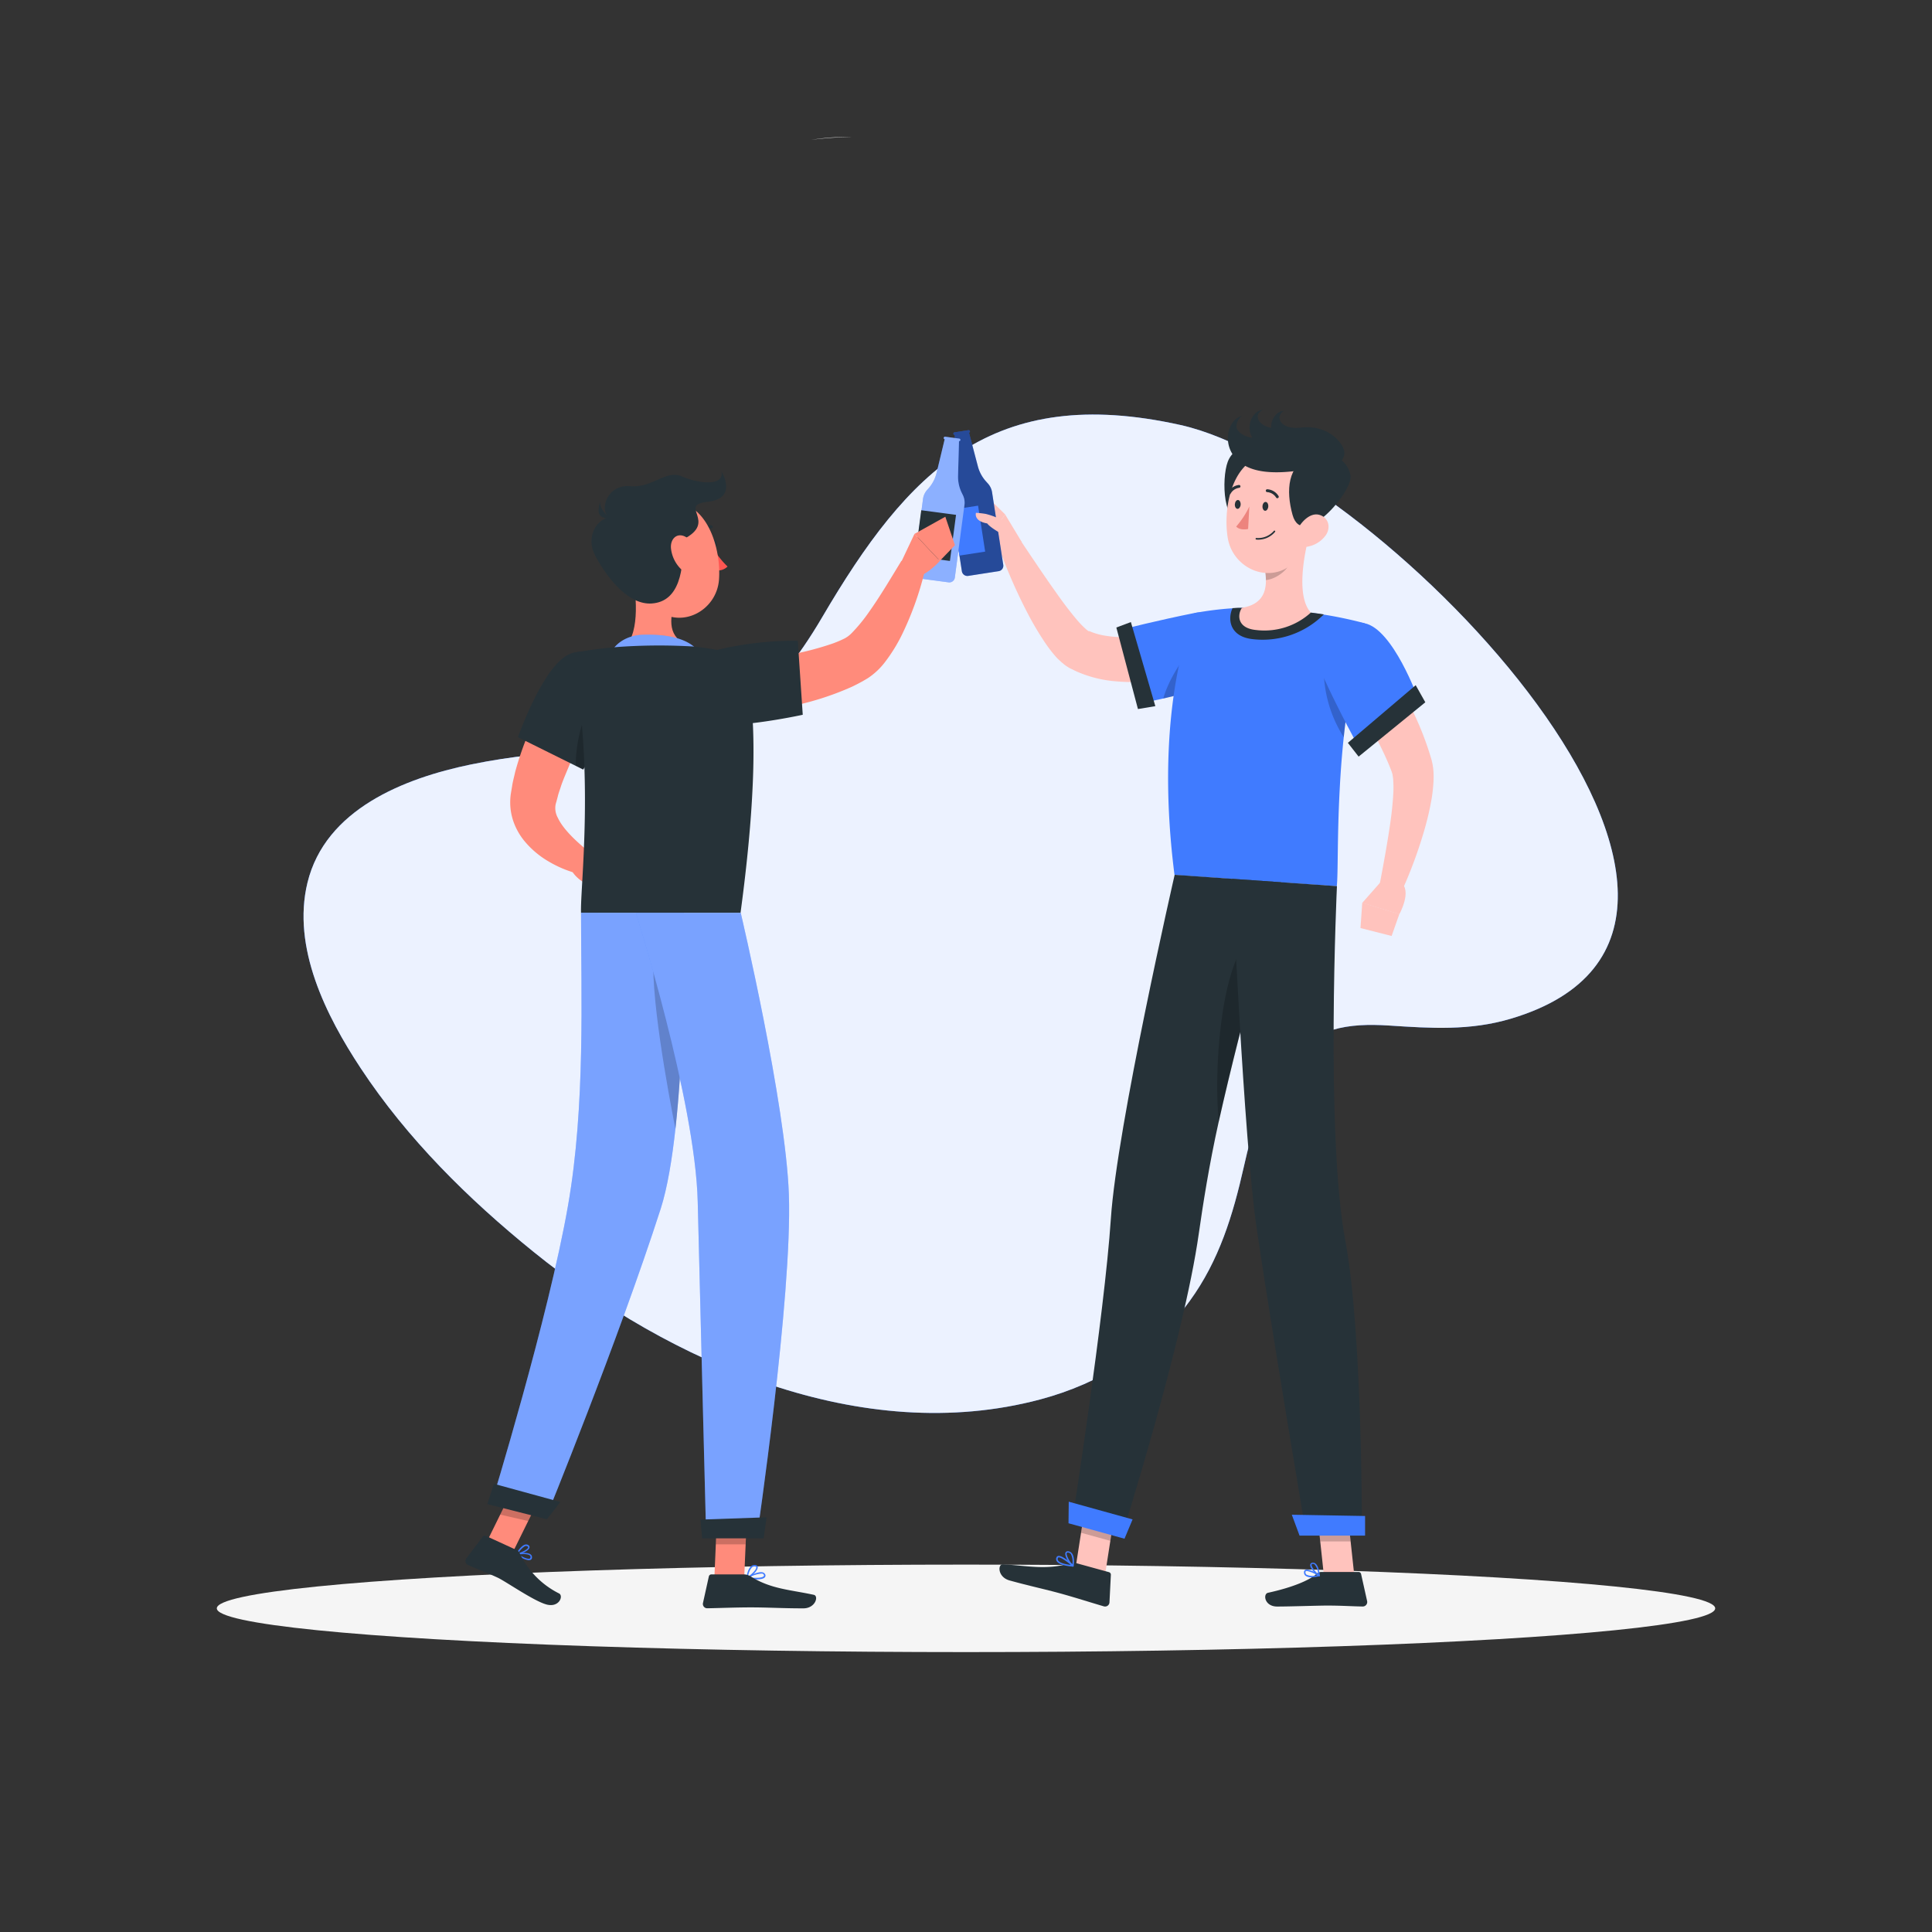 <svg xmlns="http://www.w3.org/2000/svg" viewBox="0 0 500 500"><rect x="0" y="0" width="500" height="500" fill="#333333" stroke="none"/><g id="freepik--background-simple--inject-2"><path d="M305.55,110c-48.7-10.85-70.55,11.85-92.79,49.77-25.81,44-47.54,29.13-90.91,38.08-17.25,3.56-37.66,11.59-42.28,30.6-4.06,16.76,4.82,34.43,13.78,48,12.06,18.27,27.83,33.86,44.76,47.55,35.35,28.59,84.86,50.48,131.1,38.17,15.32-4.09,29.28-12.55,38.69-25.48,7.62-10.48,11.18-22.21,14-34.72,2.18-9.58,4.73-19.44,10.88-27.1,7.19-8.93,16.13-10.15,26.76-9.46,10.81.71,20.87,1.38,31.46-1.77C470.9,239.87,357.63,121.59,305.55,110Z" style="fill:#407BFF"></path><path d="M305.55,110c-48.7-10.85-70.55,11.85-92.79,49.77-25.81,44-47.54,29.13-90.91,38.08-17.25,3.56-37.66,11.59-42.28,30.6-4.06,16.76,4.82,34.43,13.78,48,12.06,18.27,27.83,33.86,44.76,47.55,35.35,28.59,84.86,50.48,131.1,38.17,15.32-4.09,29.28-12.55,38.69-25.48,7.62-10.48,11.18-22.21,14-34.72,2.18-9.58,4.73-19.44,10.88-27.1,7.19-8.93,16.13-10.15,26.76-9.46,10.81.71,20.87,1.38,31.46-1.77C470.9,239.87,357.63,121.59,305.55,110Z" style="fill:#fff;opacity:0.9"></path></g><g id="freepik--Shadow--inject-2"><ellipse id="freepik--path--inject-2" cx="250" cy="416.24" rx="193.89" ry="11.32" style="fill:#f5f5f5"></ellipse></g><g id="freepik--character-2--inject-2"><path d="M220.25,35.46a87.58,87.58,0,0,0-10.29.73,56.9,56.9,0,0,1,9.26-.75C219.56,35.44,219.91,35.44,220.25,35.46Z" style="fill:#fff;opacity:0.9"></path><polygon points="285.99 407.54 278.41 405.45 281.23 387.34 288.81 389.43 285.99 407.54" style="fill:#ffc3bd"></polygon><polygon points="350.49 407.73 342.62 407.73 340.67 389.52 348.53 389.52 350.49 407.73" style="fill:#ffc3bd"></polygon><path d="M342,406.82h9.58a.69.69,0,0,1,.67.54l1.56,7a1.16,1.16,0,0,1-1.16,1.4c-3.08-.05-5.33-.24-9.22-.24-2.39,0-9.59.25-12.89.25s-3.74-3.26-2.38-3.56c6.05-1.32,10.62-3.15,12.56-4.89A1.9,1.9,0,0,1,342,406.82Z" style="fill:#263238"></path><path d="M278.71,404.59l8.28,2.28a.68.68,0,0,1,.5.69l-.36,7.16a1.14,1.14,0,0,1-1.46,1c-3-.87-7.24-2.23-11-3.27-4.39-1.21-8.24-2-13.39-3.43-3.11-.86-3.11-4.24-1.73-4.17,6.29.34,11.17,1.53,17.17-.22A3.64,3.64,0,0,1,278.71,404.59Z" style="fill:#263238"></path><path d="M316.73,172.11c-.87.32-1.54.55-2.3.8s-1.47.46-2.21.67c-1.48.43-3,.81-4.46,1.16a69.19,69.19,0,0,1-9.18,1.51,51.5,51.5,0,0,1-9.63.09,31.16,31.16,0,0,1-10.08-2.46c-.42-.17-.84-.38-1.26-.6L277,173l-.15-.08-.22-.13-.44-.28-.44-.29-.35-.27-.67-.55c-.36-.34-.77-.71-1.08-1a34.65,34.65,0,0,1-3.14-4,80,80,0,0,1-4.64-7.84,136.69,136.69,0,0,1-7.09-16.14l5.28-2.63c3.16,4.71,6.34,9.48,9.57,14,1.6,2.27,3.28,4.49,4.95,6.47a24.48,24.48,0,0,0,2.46,2.56c.19.18.34.27.51.41l.18.11s.06,0,.08,0h.05l.09,0,.35.14a7.49,7.49,0,0,0,.71.28,17.61,17.61,0,0,0,3.18.78,26.12,26.12,0,0,0,3.52.33,47.68,47.68,0,0,0,7.56-.43c2.58-.34,5.19-.85,7.79-1.45,1.3-.3,2.59-.64,3.88-1l1.91-.56c.61-.18,1.31-.4,1.79-.56Z" style="fill:#ffc3bd"></path><path d="M322.46,171.12c-3.51,6.65-25.94,10.59-25.94,10.59L290.8,162.8s8.86-2.27,18.4-4.17C315.6,157.35,326.27,163.88,322.46,171.12Z" style="fill:#407BFF"></path><path d="M309,167.89c-2.8,1.85-6.65,8.23-7.95,12.88a77.78,77.78,0,0,0,15.49-5C314.85,172.48,311.3,166.37,309,167.89Z" style="opacity:0.2"></path><polygon points="294.5 183.5 288.91 162.4 292.67 160.99 299 182.75 294.5 183.5" style="fill:#263238"></polygon><path d="M264.45,140.31l-4.32-7.17-5.26,7.45a8.44,8.44,0,0,0,5.92,3.53Z" style="fill:#ffc3bd"></path><polygon points="255.78 128.85 251.87 135.53 254.87 140.59 260.13 133.13 255.78 128.85" style="fill:#ffc3bd"></polygon><path d="M259.64,146.16l-2.89-18.73a4.39,4.39,0,0,0-1.12-2.34l-.37-.41a9.36,9.36,0,0,1-2.19-4l-2.29-8.7a.32.32,0,0,0,.24-.37.34.34,0,0,0-.38-.28l-3.62.56a.34.34,0,0,0-.28.38.33.33,0,0,0,.34.28l.44,9a9.46,9.46,0,0,1-.88,4.48l-.23.5a4.38,4.38,0,0,0-.37,2.57l2.89,18.73a1.44,1.44,0,0,0,1.64,1.21l7.87-1.22A1.43,1.43,0,0,0,259.64,146.16Z" style="fill:#407BFF"></path><path d="M259.64,146.16l-2.89-18.73a4.39,4.39,0,0,0-1.12-2.34l-.37-.41a9.36,9.36,0,0,1-2.19-4l-2.29-8.7a.32.32,0,0,0,.24-.37.34.34,0,0,0-.38-.28l-3.62.56a.34.34,0,0,0-.28.38.33.33,0,0,0,.34.28l.44,9a9.46,9.46,0,0,1-.88,4.48l-.23.5a4.38,4.38,0,0,0-.37,2.57l2.89,18.73a1.44,1.44,0,0,0,1.64,1.21l7.87-1.22A1.43,1.43,0,0,0,259.64,146.16Z" style="opacity:0.4"></path><rect x="247.32" y="131.33" width="6.75" height="12.03" transform="translate(-18 39.81) rotate(-8.77)" style="fill:#407BFF"></rect><polygon points="281.23 387.34 279.78 396.68 287.36 398.77 288.82 389.43 281.23 387.34" style="opacity:0.2"></polygon><polygon points="348.53 389.53 340.66 389.53 341.68 398.92 349.54 398.92 348.53 389.53" style="opacity:0.2"></polygon><path d="M353.17,161.3a178.69,178.69,0,0,0-5,25.87c-.74,6.09-1.19,11.9-1.46,17.18-.66,12.36-.39,21.78-.75,25-6.15-.42-29.32-2-42-2.92-5.71-44.73,5.2-67.77,5.2-67.77a82.06,82.06,0,0,1,10-1.25c.71,0,1.44-.07,2.17-.08a155.11,155.11,0,0,1,17.84,1.24c1.12.13,2.26.3,3.36.48C348.23,159.93,353.17,161.3,353.17,161.3Z" style="fill:#407BFF"></path><path d="M339.25,158.54a155.11,155.11,0,0,0-17.84-1.24c-.73,0-1.46,0-2.17.08l-.25,0c-1.27,2.63-.91,7.23,4.94,8A22.4,22.4,0,0,0,342.61,159C341.51,158.84,340.37,158.67,339.25,158.54Z" style="fill:#263238"></path><path d="M342.58,172.62a33,33,0,0,0,5.19,18.18c.12-1.2.26-2.41.4-3.63.56-4.58,1.29-9.32,2.24-14.11Z" style="opacity:0.2"></path><path d="M338.88,138.33c-1.53,5.67-3.38,16.1.36,20.21a17.84,17.84,0,0,1-14.13,4.51c-4.93-.45-4.93-3.92-3.7-5.75,6.51-1.08,6.67-5.84,5.87-10.38Z" style="fill:#ffc3bd"></path><path d="M334.15,141.84l-6.87,5.07a17.75,17.75,0,0,1,.33,3.21c2.47-.18,6-2.63,6.46-5.17A8.73,8.73,0,0,0,334.15,141.84Z" style="opacity:0.2"></path><path d="M317.74,119.51c-1.66,4.37-1.28,17.29,4.4,14.64s22.12-14.26,22.12-14.26S321.64,109.28,317.74,119.51Z" style="fill:#263238"></path><path d="M340.16,129.75c-1,7.73-1.22,12.31-5.42,16-6.32,5.59-15.67,1.36-17-6.53-1.18-7.1.68-18.56,8.51-21.12A10.64,10.64,0,0,1,340.16,129.75Z" style="fill:#ffc3bd"></path><path d="M325.11,139.64h0a5.68,5.68,0,0,0,4.88-2,.2.2,0,0,0-.32-.24,5.4,5.4,0,0,1-4.53,1.83.2.2,0,1,0,0,.4Z" style="fill:#263238"></path><path d="M334.51,133.25c-1.77-6.38-1.22-12.91,4.5-14.91s9.74.68,10.5,4.71S337.09,142.55,334.51,133.25Z" style="fill:#263238"></path><path d="M336.67,121.71c-6.84,1-13.71.87-17.14-3.39s-1.3-10,1.83-10.62a3.42,3.42,0,0,0-1.36,2.74c.13,1.64,3.29,3.69,7.32,2.7s15.17-1.71,18.53.8c4.16,3.12.78,5.88.78,5.88Z" style="fill:#263238"></path><path d="M330.16,110.78c-2.94.08-4.7-1.64-4.67-3,0-1.17,1.35-1.69,1.35-1.69-2.26,0-4.6,3.62-2.85,7.08s6.49,4.56,11.37,4.89l7.51-4C340.92,111.85,333.1,110.69,330.16,110.78Z" style="fill:#263238"></path><path d="M336.73,110.65c-4.77.56-5.78-1.83-5.59-2.83a2.11,2.11,0,0,1,1.09-1.44c-2-.11-4.19,3-2.83,6.06s5.46,4.3,9.71,4.81l8.52-1.28C346,112.51,341.83,110.06,336.73,110.65Z" style="fill:#263238"></path><path d="M343.08,138.56a7.41,7.41,0,0,1-4.84,2.94c-2.58.38-3.54-2-2.55-4.26.89-2,3.3-4.68,5.75-4S344.48,136.6,343.08,138.56Z" style="fill:#ffc3bd"></path><path d="M277.42,394.15l12.84,3.53s16.07-50.68,20-78.51c1.05-7.38,2.67-17.76,5.13-28.82,3.12-13.93,7-29,10.23-40.8,3.37-12.43,5.94-21.22,5.94-21.22L304,226.4s-14.93,65.1-16.51,89C285.84,340.34,277.42,394.15,277.42,394.15Z" style="fill:#263238"></path><path d="M315.41,290.35c3.12-13.93,7-29,10.23-40.8l-2.87-6.17C315.93,251.51,314.09,276.68,315.41,290.35Z" style="opacity:0.2"></path><path d="M318.88,227.44s3,67.32,6.3,90.12c3.63,25,12.86,79.54,12.86,79.54h14.41s.24-51.74-4.27-75.93C343,293.63,346,229.33,346,229.33Z" style="fill:#263238"></path><polygon points="336.32 397.41 353.28 397.41 353.28 392.34 334.32 392.01 336.32 397.41" style="fill:#407BFF"></polygon><polygon points="276.53 394.22 291.02 398.22 293.11 393.22 276.59 388.64 276.53 394.22" style="fill:#407BFF"></polygon><path d="M328.23,131.1c-.05.63-.42,1.12-.83,1.09s-.71-.57-.67-1.2.41-1.12.83-1.09S328.27,130.46,328.23,131.1Z" style="fill:#263238"></path><path d="M321.08,130.6c-.05.63-.42,1.12-.83,1.09s-.72-.57-.67-1.2.41-1.12.83-1.09S321.12,130,321.08,130.6Z" style="fill:#263238"></path><path d="M323.33,131.07a22.94,22.94,0,0,1-3.4,5.2c1,1.12,3.08.63,3.08.63Z" style="fill:#ed847e"></path><path d="M330.61,128.94a.38.38,0,0,1-.35-.17,3,3,0,0,0-2.3-1.41.37.37,0,0,1,0-.74,3.69,3.69,0,0,1,2.92,1.74.38.38,0,0,1-.11.52A.44.44,0,0,1,330.61,128.94Z" style="fill:#263238"></path><path d="M318.18,127.92a.36.36,0,0,1-.22,0,.37.37,0,0,1-.14-.51,3.69,3.69,0,0,1,2.81-1.9.37.37,0,0,1,.4.35.38.38,0,0,1-.35.39h0a3,3,0,0,0-2.22,1.54A.36.36,0,0,1,318.18,127.92Z" style="fill:#263238"></path><path d="M339.38,408.2a2.4,2.4,0,0,1-1.52-.4,1.12,1.12,0,0,1-.38-1,.56.56,0,0,1,.32-.52c.87-.45,3.4,1.11,3.69,1.29a.17.17,0,0,1,.08.18.18.18,0,0,1-.14.16A9.31,9.31,0,0,1,339.38,408.2Zm-1.17-1.63a.43.43,0,0,0-.24.05c-.05,0-.11.07-.12.22a.75.75,0,0,0,.25.67,3.79,3.79,0,0,0,2.79.14A7.52,7.52,0,0,0,338.21,406.57Z" style="fill:#407BFF"></path><path d="M341.39,407.92l-.09,0c-.81-.44-2.39-2.17-2.22-3a.61.61,0,0,1,.59-.49,1,1,0,0,1,.8.24c.91.74,1.1,3,1.1,3.11a.17.17,0,0,1-.08.17A.19.19,0,0,1,341.39,407.92Zm-1.59-3.19h-.08c-.24,0-.27.14-.27.19-.1.51.9,1.82,1.71,2.43a4.41,4.41,0,0,0-.93-2.46A.65.65,0,0,0,339.8,404.73Z" style="fill:#407BFF"></path><path d="M277.68,405.43h0c-1.29-.09-3.55-.4-4.17-1.36a1,1,0,0,1-.1-1,.57.57,0,0,1,.43-.39c1.05-.25,3.68,2.12,4,2.4a.2.2,0,0,1,0,.21A.19.19,0,0,1,277.68,405.43ZM274,403.06h-.05a.21.21,0,0,0-.17.16.66.66,0,0,0,.06.64c.35.54,1.58.95,3.33,1.14C276.06,404.09,274.56,403,274,403.06Z" style="fill:#407BFF"></path><path d="M277.68,405.43a.23.23,0,0,1-.14,0c-.8-.67-2.16-2.81-1.79-3.62.09-.2.31-.41.81-.32a1.35,1.35,0,0,1,.91.58c.75,1.06.39,3.16.37,3.25a.19.19,0,0,1-.12.14Zm-1.4-3.63a.22.22,0,0,0-.19.12c-.22.49.65,2.12,1.43,2.94a4.37,4.37,0,0,0-.35-2.62,1,1,0,0,0-.67-.42A.94.94,0,0,0,276.28,401.8Z" style="fill:#407BFF"></path><path d="M354.18,165.6c1,1.24,1.77,2.34,2.59,3.54s1.62,2.36,2.4,3.56c1.55,2.4,3,4.86,4.39,7.39a79.47,79.47,0,0,1,6.83,16.24l.09.29.1.41.18.83c.08.5.16,1,.2,1.49A23.92,23.92,0,0,1,371,202a41.5,41.5,0,0,1-.49,4.68,74.13,74.13,0,0,1-2,8.52,117,117,0,0,1-5.93,15.86L357,229.2c1-5.29,2-10.67,2.76-15.91.39-2.61.66-5.23.81-7.71a27.53,27.53,0,0,0,0-3.52c0-.54-.1-1-.17-1.46,0-.21-.09-.37-.13-.55s-.05-.11-.07-.17l0-.08-.08-.2c-.86-2.3-1.93-4.59-3.06-6.88s-2.44-4.55-3.77-6.8-2.74-4.46-4.19-6.66c-.71-1.11-1.45-2.2-2.19-3.28l-2.21-3.15Z" style="fill:#ffc3bd"></path><path d="M353.17,161.3c7.37,1.49,13.84,19.51,13.84,19.51l-15.38,12.53s-5.05-9.16-9.08-18C338.16,165.71,344.24,159.5,353.17,161.3Z" style="fill:#407BFF"></path><polygon points="368.87 181.75 351.61 195.81 348.83 192.25 366.38 177.33 368.87 181.75" style="fill:#263238"></polygon><path d="M357.85,227.66l-5.3,6,9.6,2.94s3.39-6.08.37-8.24Z" style="fill:#ffc3bd"></path><polygon points="352.09 240.18 360.15 242.23 362.15 236.56 352.55 233.62 352.09 240.18" style="fill:#ffc3bd"></polygon><path d="M259.22,134.55A18.42,18.42,0,0,0,255.1,133a22,22,0,0,0-2.52-.28s-.69,2.12,2.9,2.74c1.12,1.45,5,3.35,5,3.35Z" style="fill:#ffc3bd"></path></g><g id="freepik--character-1--inject-2"><path d="M239.91,126.83l.37-.41a9.48,9.48,0,0,0,2.1-4l2.1-8.74a.35.35,0,0,1-.25-.37.35.35,0,0,1,.38-.29l3.63.49a.33.33,0,0,1-.05.66l-.25,9a9.47,9.47,0,0,0,1,4.46l.24.49a4.43,4.43,0,0,1,.42,2.56l-2.49,18.79a1.43,1.43,0,0,1-1.61,1.24l-7.9-1.05a1.42,1.42,0,0,1-1.23-1.61l2.49-18.79A4.47,4.47,0,0,1,239.91,126.83Z" style="fill:#407BFF"></path><path d="M239.91,126.83l.37-.41a9.48,9.48,0,0,0,2.1-4l2.1-8.74a.35.35,0,0,1-.25-.37.35.35,0,0,1,.38-.29l3.63.49a.33.33,0,0,1-.05.66l-.25,9a9.47,9.47,0,0,0,1,4.46l.24.49a4.43,4.43,0,0,1,.42,2.56l-2.49,18.79a1.43,1.43,0,0,1-1.61,1.24l-7.9-1.05a1.42,1.42,0,0,1-1.23-1.61l2.49-18.79A4.47,4.47,0,0,1,239.91,126.83Z" style="fill:#fff;opacity:0.4"></path><rect x="237.61" y="132.58" width="9.08" height="12.03" transform="translate(463.97 307.82) rotate(-172.45)" style="fill:#263238"></rect><path d="M156.72,180.74c-.49.76-1.08,1.75-1.62,2.64l-1.65,2.77c-1.07,1.87-2.12,3.75-3.11,5.64s-2,3.8-2.78,5.73-1.64,3.83-2.32,5.76c-.28.95-.68,1.92-.89,2.86l-.38,1.42a6.47,6.47,0,0,0-.19.71,5.16,5.16,0,0,0,.58,3.36c1.28,2.79,4.49,5.9,7.58,8.4l-2.68,6a28.81,28.81,0,0,1-3.71-1.28,29.81,29.81,0,0,1-3.48-1.75,23.38,23.38,0,0,1-6.42-5.43,16.57,16.57,0,0,1-2.48-4.19,15,15,0,0,1-1.12-5.25,15.48,15.48,0,0,1,.15-2.68l.32-1.93c.19-1.3.54-2.5.81-3.76a80.84,80.84,0,0,1,5.18-13.85c1.07-2.18,2.16-4.33,3.37-6.41.6-1,1.22-2.08,1.86-3.1s1.28-2,2.07-3.12Z" style="fill:#ff8b7b"></path><path d="M151,219.53l5.7.61L152.26,229s-4-1.64-5-5.26Z" style="fill:#ff8b7b"></path><polygon points="163 222.78 158.98 229.88 152.26 228.95 156.72 220.14 163 222.78" style="fill:#ff8b7b"></polygon><path d="M184.08,140.74c.09.62.5,1.07.9,1s.65-.61.55-1.22-.5-1.07-.9-1S184,140.13,184.08,140.74Z" style="fill:#263238"></path><path d="M184.52,141.82a22.32,22.32,0,0,0,3.77,4.8,3.58,3.58,0,0,1-2.86,1Z" style="fill:#ff5652"></path><path d="M181.3,137.68a.36.36,0,0,0,.26-.11,2.92,2.92,0,0,1,2.5-.87.37.37,0,0,0,.15-.72,3.65,3.65,0,0,0-3.16,1.07.37.37,0,0,0,0,.52A.38.38,0,0,0,181.3,137.68Z" style="fill:#263238"></path><path d="M163.53,147.53c1.11,5.65,2.21,16-1.74,19.78,0,0,1.54,5.73,12.05,5.73,11.55,0,5.52-5.73,5.52-5.73-6.31-1.51-6.14-6.18-5.05-10.57Z" style="fill:#ff8b7b"></path><path d="M157.38,170.76a1.68,1.68,0,0,0,.27-.59c.82-3.24,4.29-5.78,8.79-5.9,4.75-.13,10.09.46,13.26,3.17,1.39,1.19-.16,2.93-.16,2.93Z" style="fill:#407BFF"></path><path d="M157.38,170.76a1.68,1.68,0,0,0,.27-.59c.82-3.24,4.29-5.78,8.79-5.9,4.75-.13,10.09.46,13.26,3.17,1.39,1.19-.16,2.93-.16,2.93Z" style="fill:#fff;opacity:0.3"></path><path d="M137.25,403.7l.07,0a.73.73,0,0,0,.35-.79.8.8,0,0,0-.34-.62c-.91-.72-3.46-.28-3.57-.26a.19.19,0,0,0-.15.14.16.16,0,0,0,.07.18C134.3,402.8,136.34,404.06,137.25,403.7Zm-3-1.41c.86-.11,2.3-.18,2.84.24a.49.49,0,0,1,.21.37c0,.34-.12.42-.16.44C136.66,403.6,135.23,403,134.26,402.29Z" style="fill:#407BFF"></path><path d="M135.08,402c.89-.35,1.81-.92,1.95-1.47a.59.59,0,0,0-.33-.68,1,1,0,0,0-.8-.11c-1.12.28-2.22,2.24-2.27,2.32a.21.21,0,0,0,0,.19.17.17,0,0,0,.17.08A4.72,4.72,0,0,0,135.08,402Zm.78-1.87.13,0a.63.63,0,0,1,.52.07c.2.13.18.23.17.28-.13.5-1.56,1.25-2.53,1.47A4.85,4.85,0,0,1,135.86,400.15Z" style="fill:#407BFF"></path><path d="M195.71,408.75c1,0,1.95-.14,2.27-.59a.69.69,0,0,0,0-.8,1,1,0,0,0-.58-.43c-1.29-.35-4,1.19-4.1,1.26a.18.18,0,0,0-.09.19.19.19,0,0,0,.15.15A13.25,13.25,0,0,0,195.71,408.75Zm1.22-1.5a1.37,1.37,0,0,1,.36,0,.55.55,0,0,1,.35.25c.13.23.09.34,0,.41-.36.5-2.31.51-3.75.31A8.26,8.26,0,0,1,196.93,407.25Z" style="fill:#407BFF"></path><path d="M193.37,408.53h.08c.93-.42,2.78-2.09,2.64-3,0-.2-.18-.46-.69-.51a1.39,1.39,0,0,0-1,.31c-1,.81-1.19,2.89-1.2,3a.18.18,0,0,0,.18.2Zm1.89-3.13h.11c.33,0,.35.17.35.21.09.52-1.17,1.84-2.12,2.41a4.33,4.33,0,0,1,1-2.38A1,1,0,0,1,195.26,405.4Z" style="fill:#407BFF"></path><polygon points="184.88 408.35 192.6 408.35 193.37 390.45 185.65 390.45 184.88 408.35" style="fill:#ff8b7b"></polygon><polygon points="125.36 400.29 132.6 401.95 141.05 384.8 133.81 383.13 125.36 400.29" style="fill:#ff8b7b"></polygon><path d="M133.64,401.12l-7.89-3.62a.67.67,0,0,0-.82.2l-4.25,5.61a1.14,1.14,0,0,0,.45,1.72c2.78,1.21,4.19,1.67,7.66,3.26,2.14,1,9.68,6.29,12.85,7s4.26-2.37,3-2.93a22.18,22.18,0,0,1-10.08-10.27A1.85,1.85,0,0,0,133.64,401.12Z" style="fill:#263238"></path><path d="M192.55,407.45h-8.44a.68.68,0,0,0-.66.53l-1.52,6.87a1.12,1.12,0,0,0,1.11,1.37c3-.05,7.44-.23,11.27-.23,4.47,0,8.34.25,13.58.25,3.17,0,4.05-3.21,2.73-3.5-6.05-1.32-11-1.46-16.21-4.68A3.58,3.58,0,0,0,192.55,407.45Z" style="fill:#263238"></path><path d="M159.35,182.18c-.8,2.07-1.69,4.1-2.59,6-1.54,3.29-3.07,6.15-4.19,8.14-1,1.78-1.64,2.84-1.64,2.84l-16.88-8.37s6.8-19.55,13.9-21.73C155.22,166.84,163,172.86,159.35,182.18Z" style="fill:#263238"></path><path d="M151.87,184.11c1.47,1.08,2.52,4,3.27,7.4-1,1.89-1.85,3.52-2.57,4.79-1,1.79-1.64,2.85-1.64,2.85l-1.94-1A37.28,37.28,0,0,1,151.87,184.11Z" style="opacity:0.2"></path><path d="M195,194.64c0,2.63-.06,5.52-.21,8.71-.38,8.67-1.33,19.47-3.14,32.89H150.37c-.28-6.34,3.7-37.3-2.42-67.19a107.56,107.56,0,0,1,13.84-1.74,151.34,151.34,0,0,1,17.57,0,78,78,0,0,1,11.88,2.14S195.05,173.75,195,194.64Z" style="fill:#263238"></path><path d="M186.73,171.33c.34,0,.92,0,1.47,0l1.78-.08c1.22-.08,2.48-.18,3.74-.3,2.51-.27,5.06-.56,7.57-1a77.53,77.53,0,0,0,14.36-3.46c.54-.21,1.08-.41,1.57-.63.26-.11.52-.22.75-.34l.61-.29a7.44,7.44,0,0,0,1.83-1.38,42.5,42.5,0,0,0,4.48-5.46c2.92-4.12,5.66-8.75,8.39-13.24l6.11,2.36a81,81,0,0,1-5.61,16,42.19,42.19,0,0,1-4.77,7.87,18.16,18.16,0,0,1-4.22,4l-.36.23-.27.16-.53.31c-.35.22-.7.4-1.06.59-.7.39-1.41.73-2.11,1.07A75.4,75.4,0,0,1,203.57,183c-2.82.53-5.64,1-8.51,1.26-1.43.15-2.88.28-4.36.34-.74,0-1.49.07-2.28.07s-1.57,0-2.59-.09Z" style="fill:#ff8b7b"></path><path d="M233.3,145.3l3.37-7.13,6.56,7s-3.68,4.26-7.32,4.44Z" style="fill:#ff8b7b"></path><polygon points="244.65 133.73 247.14 141.1 243.23 145.15 236.67 138.17 244.65 133.73" style="fill:#ff8b7b"></polygon><path d="M178.92,186.51c6.55,3.4,28.83-1.53,28.83-1.53l-1.28-19.15A86.44,86.44,0,0,0,186.41,168C172.45,171.61,171.05,182.43,178.92,186.51Z" style="fill:#263238"></path><polygon points="193.37 390.46 192.97 399.68 185.24 399.68 185.64 390.46 193.37 390.46" style="opacity:0.2"></polygon><polygon points="133.81 383.14 141.05 384.8 136.69 393.64 129.44 391.98 133.81 383.14" style="opacity:0.2"></polygon><path d="M163.33,142.65c1.65,7.49,2.24,12,6.66,15.24,6.66,4.94,15.46,0,16.08-7.81.56-7.05-2.23-18.12-10.11-20A10.47,10.47,0,0,0,163.33,142.65Z" style="fill:#ff8b7b"></path><path d="M176.74,139.62c.26,7.74-.85,16.07-8.06,16.56-5.8.4-11.2-6-14.62-12.33-2.67-5,.61-9.74,3.55-9.79-2.67-2.41-.27-8.79,5.47-8.23s9.25-4.37,13.38-2.54S187.54,126,186.71,122c0,0,4.42,7-3.54,7.86S186,135,176.74,139.62Z" style="fill:#263238"></path><path d="M159.06,134.64s-3.84-1.75-3.75-4.82C154.19,133.89,155.42,133.89,159.06,134.64Z" style="fill:#263238"></path><path d="M173.65,141.92a8.84,8.84,0,0,0,2.4,5.17c1.79,1.84,3.55.6,3.77-1.72.21-2.09-.48-5.57-2.62-6.55S173.43,139.58,173.65,141.92Z" style="fill:#ff8b7b"></path><path d="M177,236.24s.89,55-6,76.55c-11,34.15-29.75,80.08-29.75,80.08l-14.12-3.6S142,340.81,147,312c4.53-25.84,3.37-54.69,3.37-75.8Z" style="fill:#407BFF"></path><path d="M177,236.24s.89,55-6,76.55c-11,34.15-29.75,80.08-29.75,80.08l-14.12-3.6S142,340.81,147,312c4.53-25.84,3.37-54.69,3.37-75.8Z" style="fill:#fff;opacity:0.3"></path><path d="M169.32,245.69c-1.46,9.9,3.7,37.49,5.49,46.53,1.88-16.89,2.22-36.93,2.25-47.87C173.28,241.78,170,241.12,169.32,245.69Z" style="opacity:0.2"></path><path d="M145,388.71c.06,0-3.46,4.47-3.46,4.47l-15.43-3.93,1.72-5.24Z" style="fill:#263238"></path><path d="M191.7,236.24s11.64,49.33,12.46,72.9c.92,26.42-8.31,88.76-8.31,88.76H182.76s-1.61-62.82-2.19-86.89c-.63-26.24-16-74.77-16-74.77Z" style="fill:#407BFF"></path><path d="M191.7,236.24s11.64,49.33,12.46,72.9c.92,26.42-8.31,88.76-8.31,88.76H182.76s-1.61-62.82-2.19-86.89c-.63-26.24-16-74.77-16-74.77Z" style="fill:#fff;opacity:0.3"></path><path d="M198.37,392.68c.06,0-.74,5.44-.74,5.44H181.71l-.43-4.85Z" style="fill:#263238"></path></g></svg>